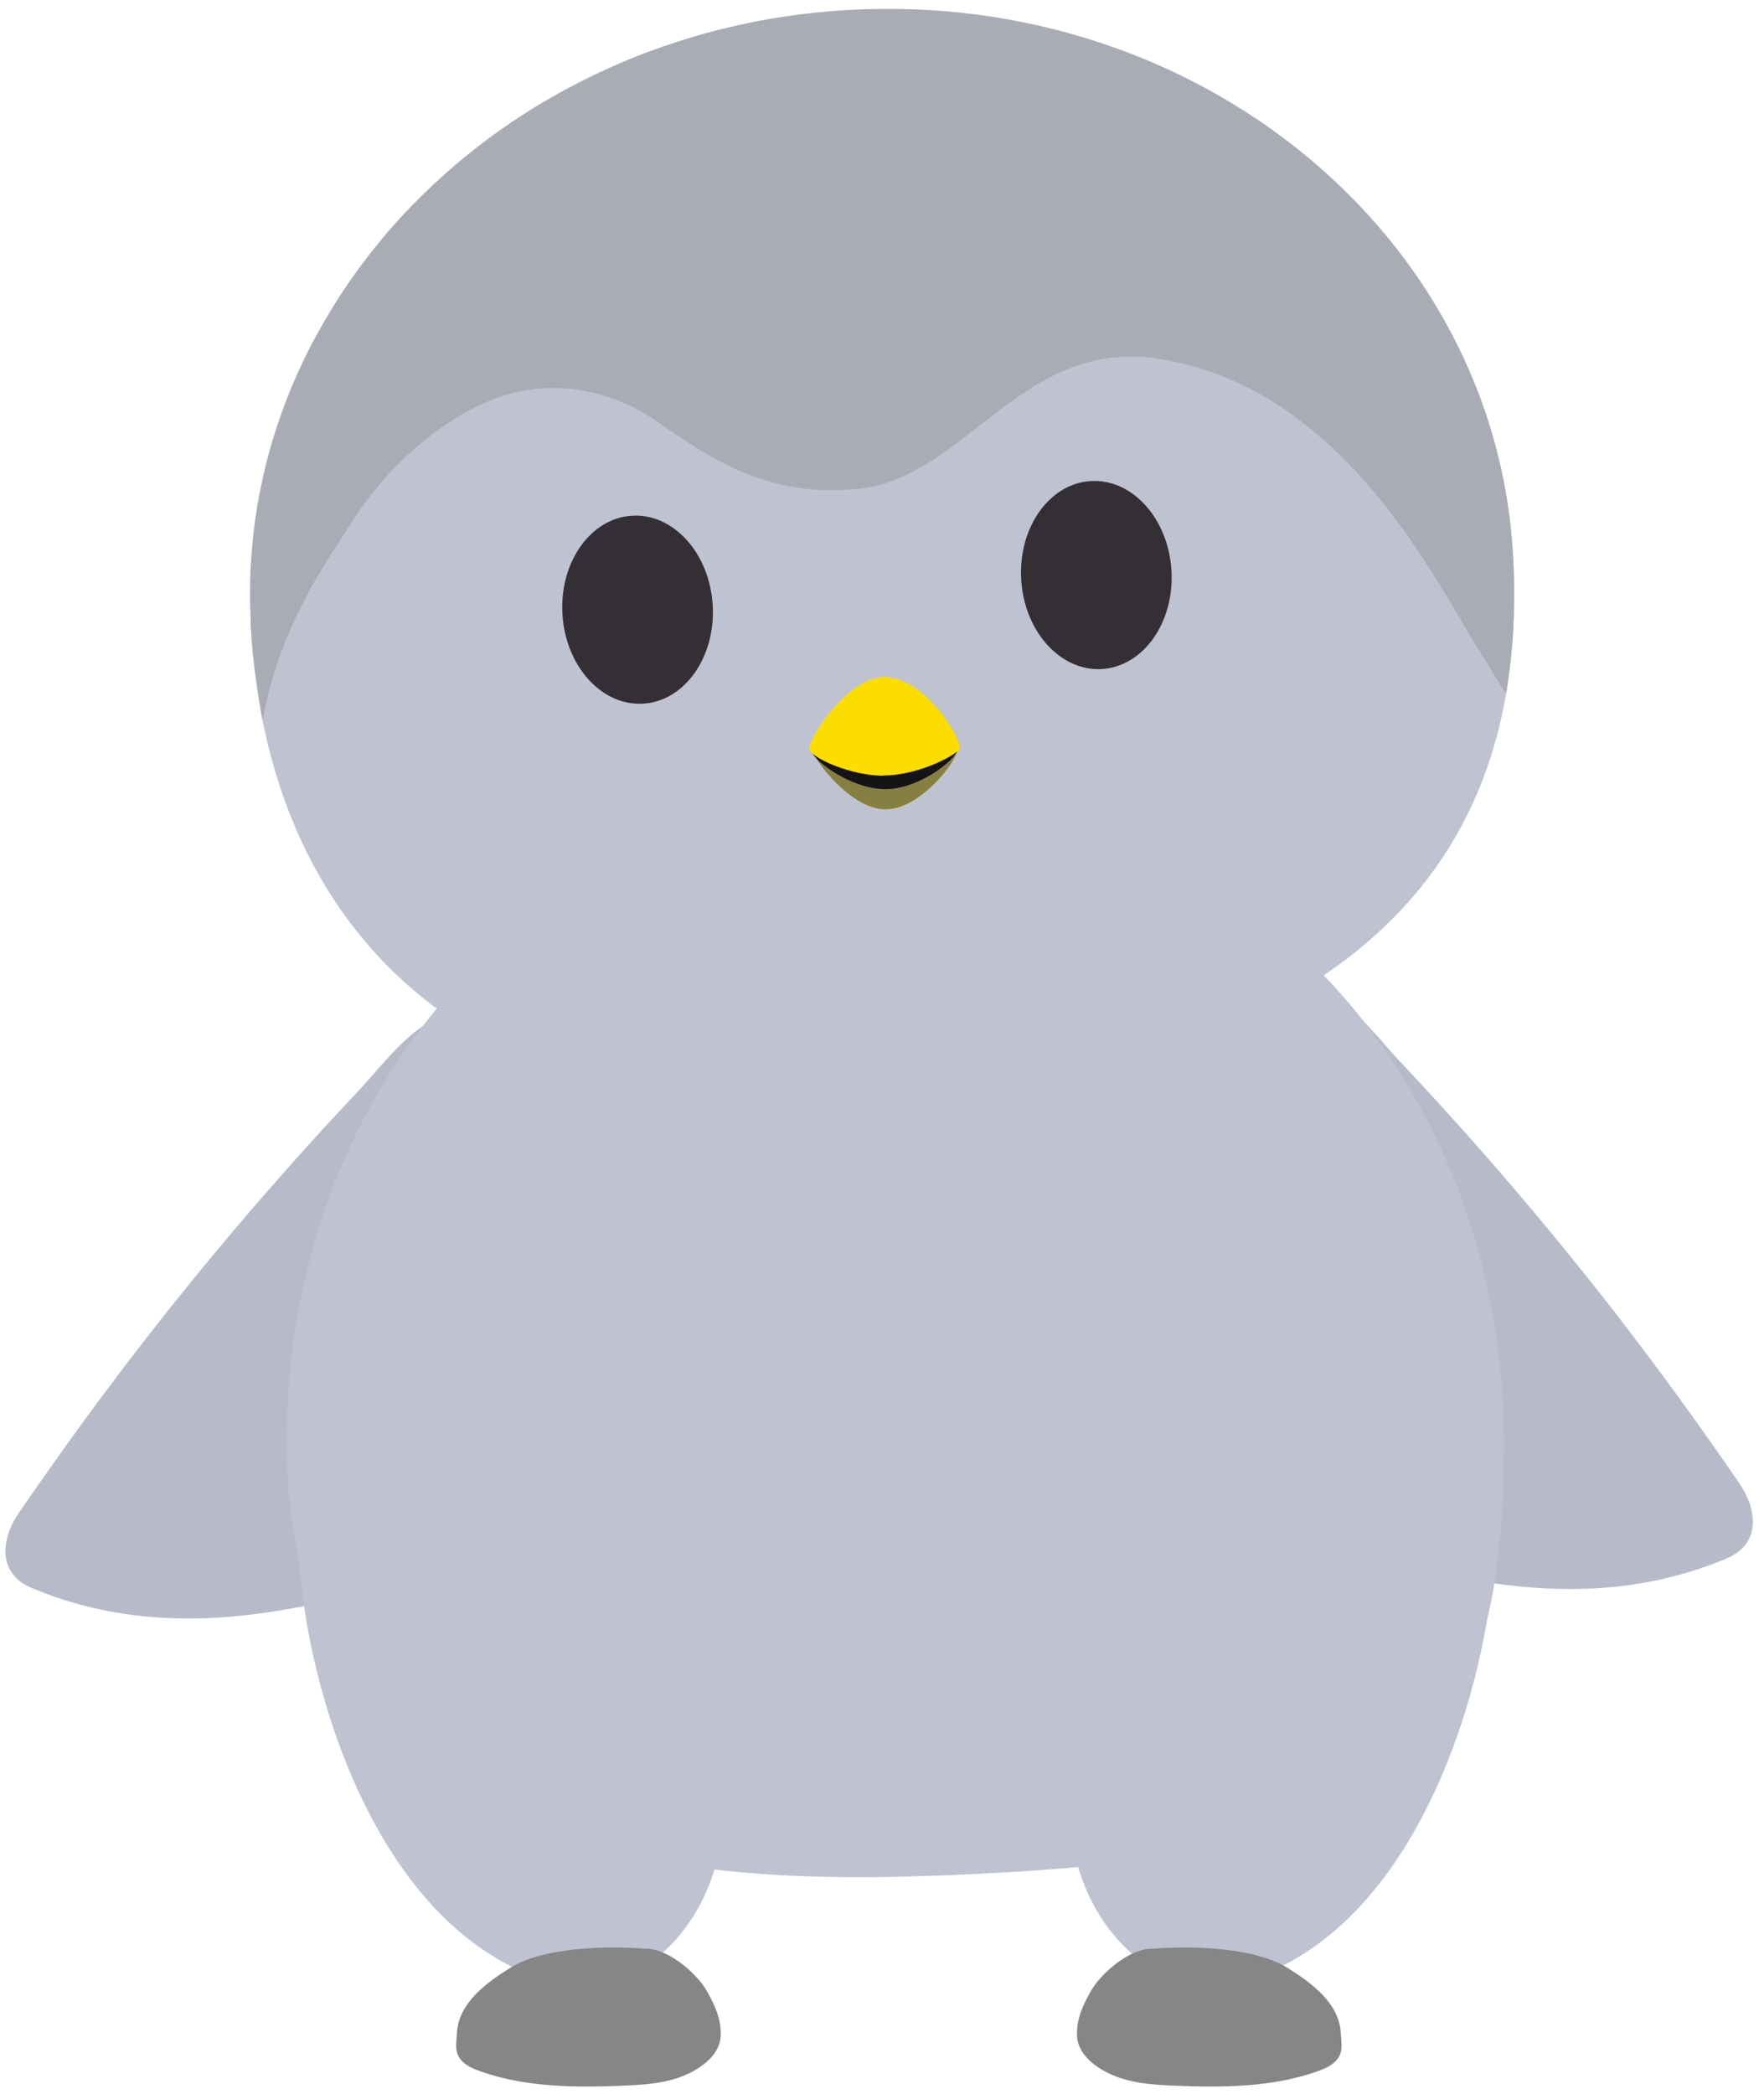 <svg width="107" height="127" viewBox="0 0 107 127" fill="none" xmlns="http://www.w3.org/2000/svg">
<g clip-path="url(#clip0_3_11475)">
<path d="M105.555 90.034C106.263 91.07 106.83 92.811 105.618 93.956C105.287 94.269 104.878 94.458 104.484 94.615C97.4 97.485 90.567 96.308 84.333 94.724C81.562 94.019 78.838 93.266 76.13 92.419C74.666 91.964 73.202 91.478 72.069 90.505C68.999 87.87 69.251 82.584 69.77 77.957C70.305 73.173 70.478 66.083 74.446 61.785C79.232 56.609 82.428 61.738 84.931 64.389C88.473 68.138 91.889 72.043 95.164 76.075C98.801 80.545 102.249 85.203 105.539 90.003L105.555 90.034Z" fill="#B6BAC9"/>
<path d="M74.43 120.307C76.115 120.087 77.705 119.366 79.122 118.456C86.411 113.813 90.063 102.692 90.662 94.489C90.74 93.422 89.921 92.858 89.087 92.371C87.985 91.744 86.663 91.352 85.45 91.038C82.947 90.395 80.302 90.238 77.752 90.646C76.571 90.834 75.422 91.148 74.32 91.572C71.958 92.497 69.865 93.846 68.243 95.822C66.763 97.626 65.724 99.791 65.22 102.065C65.094 102.661 65 103.257 64.937 103.853C64.528 108.182 64.402 113.107 67.188 116.872C68.967 119.256 71.47 120.683 74.43 120.291V120.307Z" fill="#BFC2D0"/>
<path d="M1.098 91.823C0.389 92.858 -0.178 94.599 1.035 95.744C1.365 96.058 1.775 96.246 2.168 96.403C9.253 99.273 16.085 98.097 22.32 96.512C25.09 95.807 27.814 95.054 30.522 94.207C31.986 93.752 33.45 93.266 34.584 92.293C37.654 89.658 37.402 84.372 36.882 79.745C36.363 75.118 36.174 67.871 32.206 63.573C27.42 58.397 24.224 63.526 21.721 66.177C18.179 69.926 14.763 73.832 11.488 77.863C7.851 82.333 4.404 86.991 1.113 91.791L1.098 91.823Z" fill="#B6BAC9"/>
<path d="M34.348 120.323C32.663 120.103 31.073 119.382 29.657 118.472C22.367 113.829 18.715 102.708 18.117 94.505C18.038 93.438 18.857 92.873 19.691 92.387C20.793 91.76 22.115 91.368 23.328 91.054C25.831 90.411 28.476 90.254 31.026 90.662C32.207 90.85 33.356 91.164 34.458 91.587C36.82 92.513 38.914 93.862 40.535 95.838C42.015 97.642 43.054 99.806 43.558 102.081C43.684 102.677 43.778 103.273 43.841 103.869C44.251 108.198 44.377 113.123 41.59 116.888C39.811 119.272 37.308 120.699 34.348 120.307V120.323Z" fill="#BFC2D0"/>
<path d="M17.392 87.258C17.392 67.056 31.419 48.406 54.341 48.406C77.264 48.406 91.228 67.197 91.228 87.399C91.228 107.602 84.569 112.951 55.081 113.798C31.765 114.472 17.376 107.461 17.376 87.258H17.392Z" fill="#BFC2D0"/>
<path d="M15.219 37.897C14.148 18.462 30.411 1.758 51.555 0.597C72.698 -0.564 90.708 14.259 91.779 33.709C92.849 53.158 81.042 64.044 55.522 66.93C29.561 69.879 16.274 57.346 15.203 37.897H15.219Z" fill="#BFC2D0"/>
<path d="M15.203 37.394C15.203 37.096 15.172 36.783 15.172 36.485C15.172 35.638 15.172 34.806 15.235 33.959C15.298 33.112 15.377 32.297 15.487 31.481C15.597 30.665 15.754 29.85 15.928 29.05C16.101 28.25 16.305 27.466 16.541 26.681C16.778 25.897 17.045 25.128 17.329 24.376C17.612 23.623 17.943 22.87 18.289 22.133C18.635 21.395 18.997 20.674 19.407 19.968C19.816 19.262 20.226 18.556 20.666 17.882C21.107 17.207 21.579 16.533 22.083 15.874C22.587 15.215 23.091 14.588 23.626 13.96C24.161 13.333 24.728 12.737 25.311 12.157C25.893 11.576 26.507 10.996 27.121 10.447C27.735 9.898 28.396 9.365 29.058 8.847C29.719 8.33 30.411 7.843 31.104 7.373C31.797 6.902 32.521 6.447 33.261 6.024C34.001 5.6 34.757 5.192 35.512 4.816C36.268 4.44 37.071 4.079 37.858 3.734C38.645 3.389 39.48 3.091 40.298 2.808C41.117 2.526 41.967 2.259 42.817 2.024C43.667 1.789 44.549 1.585 45.415 1.397C46.281 1.208 47.194 1.067 48.091 0.942C48.989 0.816 49.917 0.722 50.831 0.659C51.067 0.644 51.319 0.628 51.555 0.612C72.698 -0.548 90.709 14.274 91.779 33.724C91.858 35.042 91.858 36.359 91.811 37.677C91.763 39.026 91.606 40.343 91.417 41.692C91.417 41.739 91.37 42.006 91.37 42.006C91.323 42.006 91.275 41.943 91.244 41.912C91.197 41.818 91.071 41.629 91.023 41.567L90.772 41.159L90.299 40.375C89.984 39.873 89.669 39.371 89.37 38.869C88.961 38.21 88.583 37.535 88.19 36.877C87.701 36.077 87.213 35.261 86.71 34.477C86.143 33.583 85.545 32.705 84.915 31.842C84.238 30.916 83.529 30.022 82.774 29.175C82.018 28.328 81.152 27.434 80.255 26.65C79.358 25.866 78.366 25.097 77.327 24.438C76.288 23.779 75.154 23.199 73.973 22.744C72.793 22.289 71.47 21.929 70.163 21.741C61.977 20.533 58.529 29.003 52.059 29.646C47.178 30.132 43.872 28.407 40.031 25.677C37.244 23.685 33.702 22.933 30.396 24.046C26.932 25.207 23.547 28.281 21.579 31.293C19.674 34.226 18.037 36.61 16.762 40.39C16.227 41.99 15.928 43.716 15.928 43.716C15.833 43.214 15.455 40.626 15.361 39.779C15.282 39.026 15.219 38.257 15.203 37.489V37.379V37.394Z" fill="#A9ACB5"/>
<path d="M39.291 118.19C36.85 117.986 32.978 118.064 30.931 119.35C29.451 120.276 27.829 121.483 27.719 123.256C27.688 123.868 27.53 124.464 28.003 124.966C28.318 125.311 28.774 125.483 29.215 125.64C31.923 126.581 34.851 126.597 37.716 126.487C38.866 126.44 40.015 126.377 41.101 126.017C42.219 125.64 43.652 124.777 43.715 123.476C43.762 122.44 43.352 121.578 42.849 120.699C42.345 119.821 40.771 118.299 39.306 118.174L39.291 118.19Z" fill="#868686"/>
<path d="M69.755 118.19C72.195 117.986 76.068 118.064 78.115 119.35C79.594 120.276 81.216 121.483 81.326 123.256C81.358 123.868 81.515 124.464 81.043 124.966C80.728 125.311 80.271 125.483 79.831 125.64C77.123 126.581 74.194 126.597 71.329 126.487C70.18 126.44 69.031 126.377 67.944 126.017C66.826 125.64 65.394 124.777 65.331 123.476C65.284 122.44 65.693 121.578 66.197 120.699C66.701 119.821 68.275 118.299 69.739 118.174L69.755 118.19Z" fill="#868686"/>
<path d="M38.998 42.674C41.516 42.532 43.411 39.864 43.231 36.716C43.052 33.568 40.866 31.131 38.348 31.273C35.831 31.416 33.935 34.083 34.115 37.231C34.294 40.38 36.481 42.816 38.998 42.674Z" fill="#332F35"/>
<path d="M66.825 40.573C69.343 40.43 71.238 37.763 71.059 34.615C70.879 31.466 68.693 29.03 66.176 29.172C63.658 29.315 61.763 31.982 61.942 35.13C62.122 38.279 64.308 40.715 66.825 40.573Z" fill="#332F35"/>
<path d="M53.664 43.998C55.931 44.029 58.104 44.939 58.041 45.472C58.136 46.084 55.758 49.158 53.649 49.08C51.539 49.017 49.319 46.006 49.225 45.394C49.225 45.017 51.46 43.967 53.664 43.998Z" fill="#867F41"/>
<path d="M53.507 43.951C55.774 43.904 58.167 44.767 58.12 45.3C58.23 45.912 55.821 47.857 53.712 47.857C51.602 47.857 49.303 46.1 49.193 45.488C49.178 45.112 51.319 43.982 53.523 43.951H53.507Z" fill="#151316"/>
<path d="M53.586 47.025C55.853 47.025 58.261 45.629 58.214 45.378C58.246 44.673 56.042 41.018 53.601 41.049C51.382 41.081 49.114 44.673 49.067 45.363C49.083 45.943 51.633 47.041 53.57 47.041L53.586 47.025Z" fill="#FBDD00"/>
</g>
<defs>
<clipPath id="clip0_3_11475">
<rect width="106" height="126" fill="white" transform="translate(0.326 0.534)"/>
</clipPath>
</defs>
</svg>
